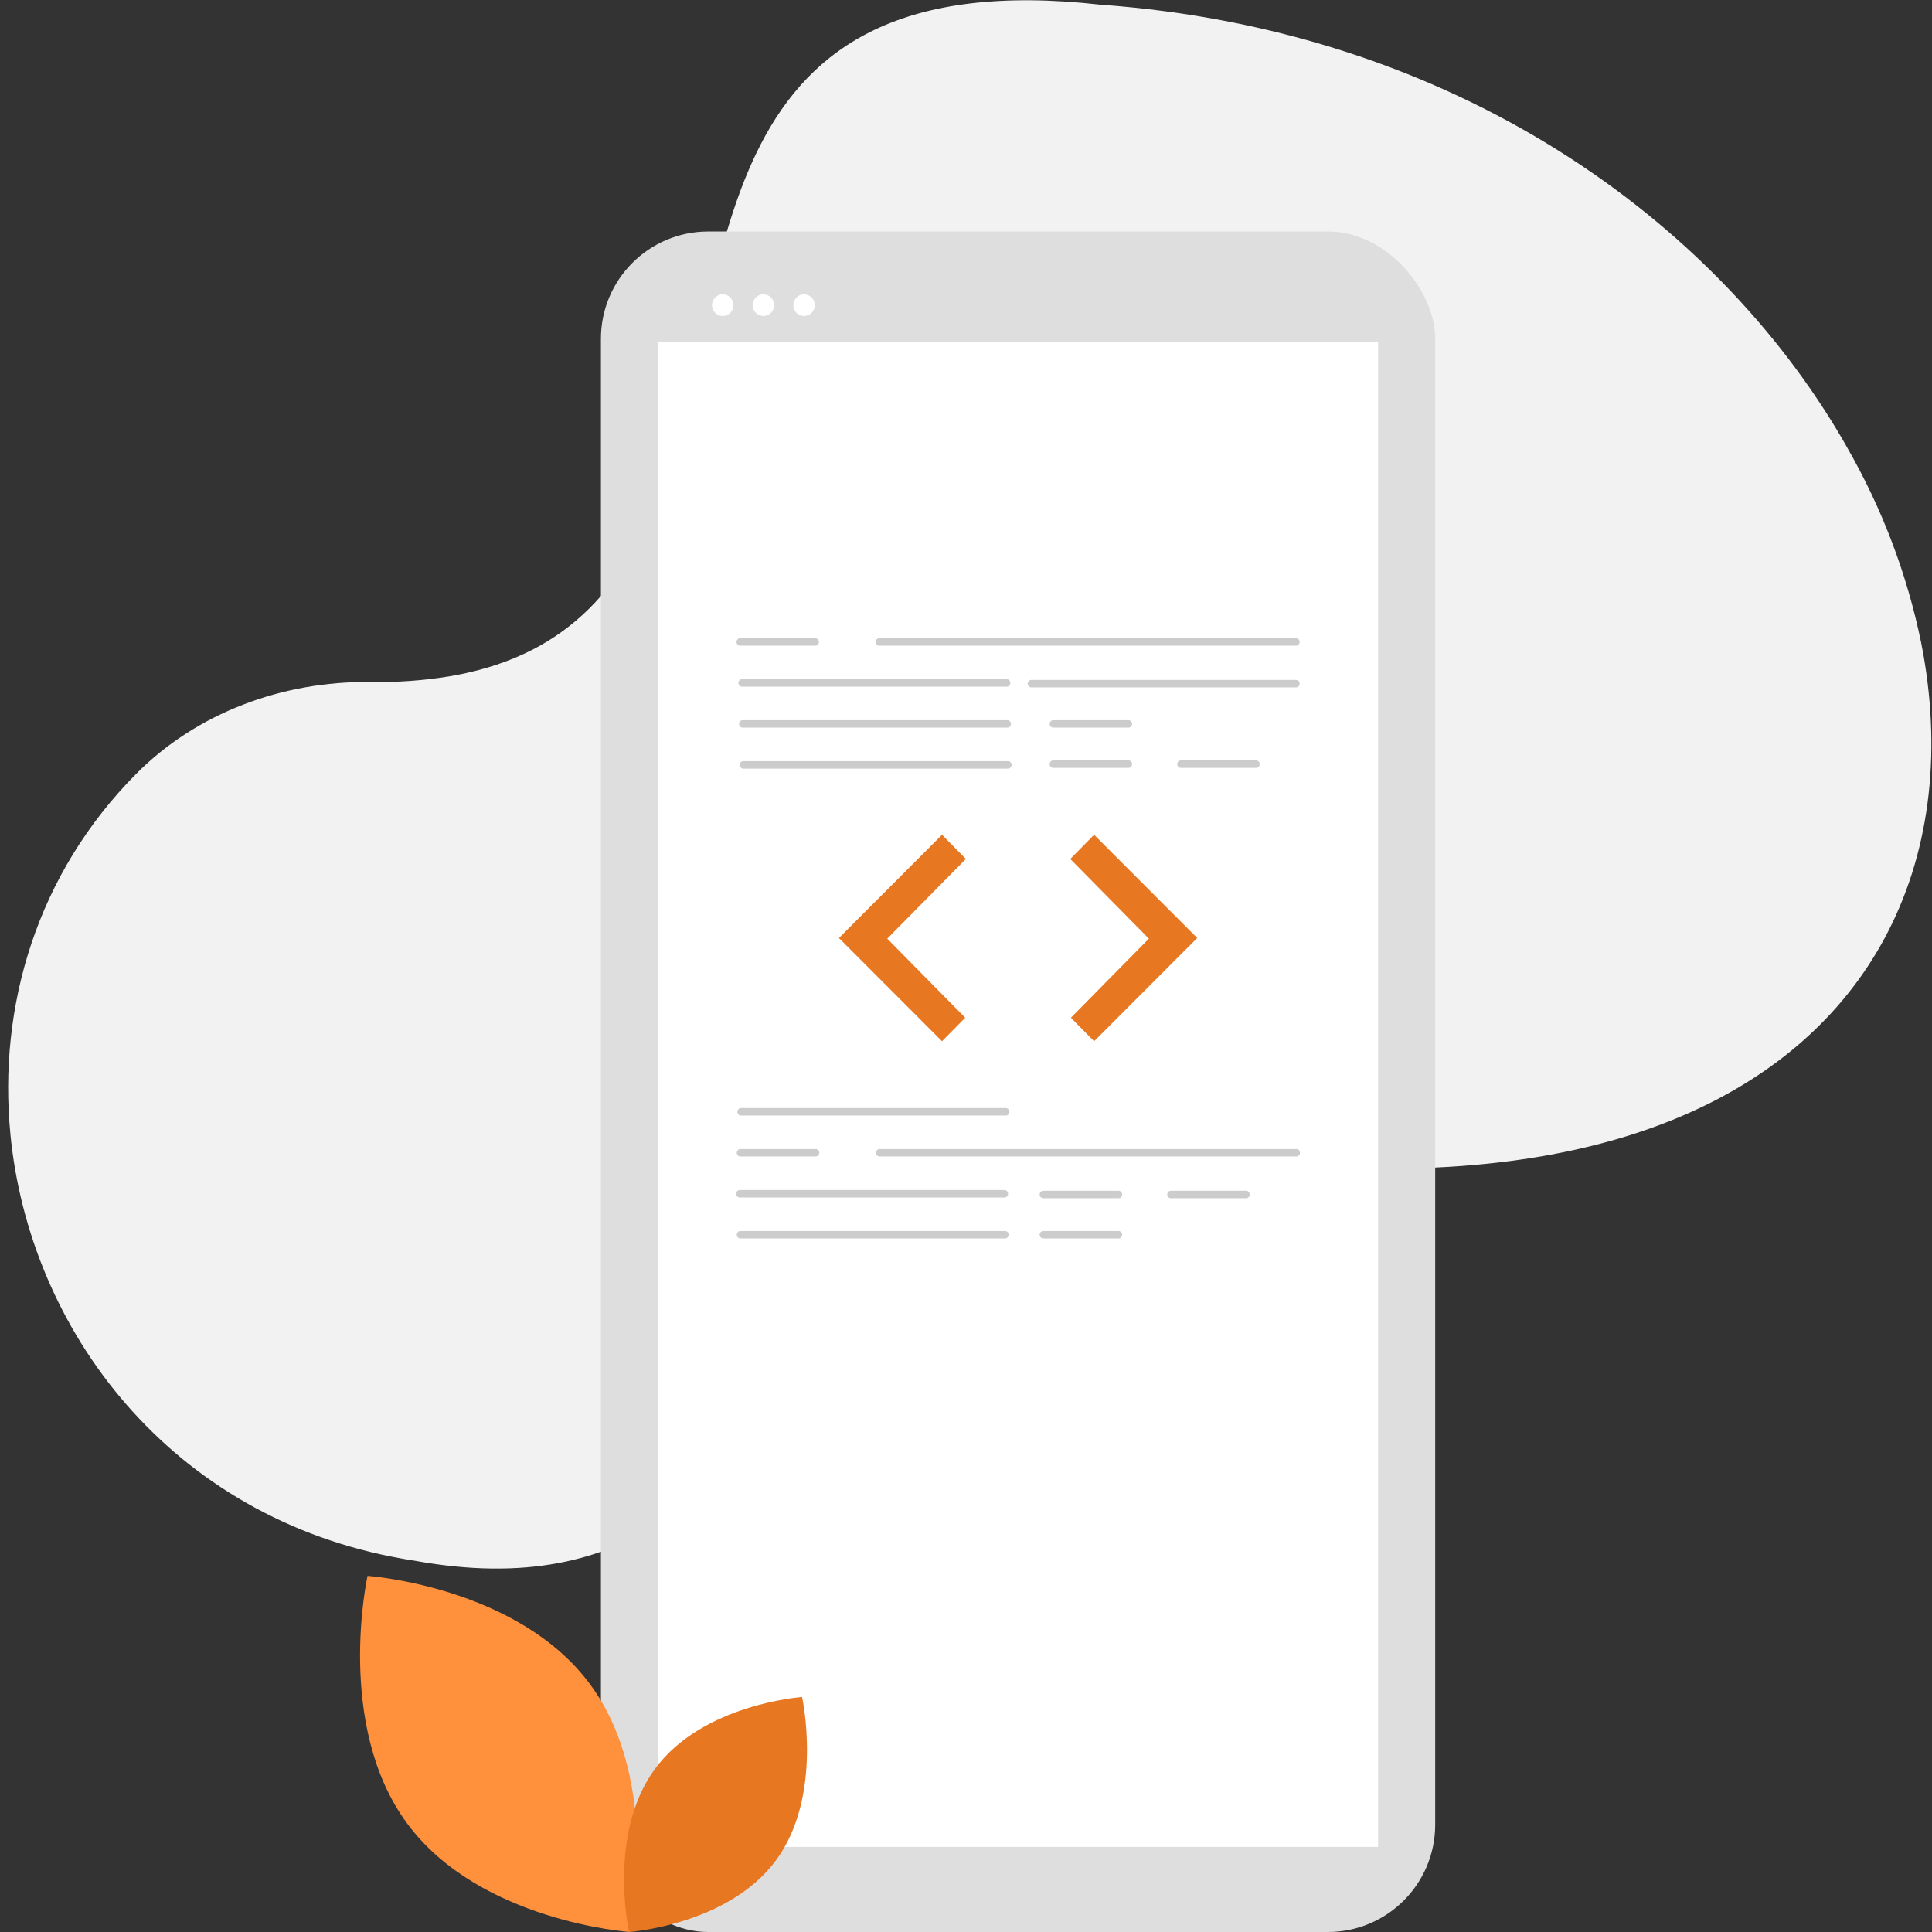 <?xml version="1.0" encoding="UTF-8"?>
<svg width="180px" height="180px" viewBox="0 0 180 180" version="1.1" xmlns="http://www.w3.org/2000/svg" xmlns:xlink="http://www.w3.org/1999/xlink">
    <rect x="0" y="0" width="180" height="180" fill="#333333" stroke="none"/>
    <title>7DCF9445-F171-49B4-949E-6EDBEF65BB72</title>
    <g id="Page-1" stroke="none" stroke-width="1" fill="none" fill-rule="evenodd">
        <g id="06_insurance_main" transform="translate(-117, -200)" fill-rule="nonzero">
            <g id="Group" transform="translate(48, 200)">
                <g id="Under-construction" transform="translate(69, 0)">
                    <path d="M175.549,87.477 C175.339,87.868 175.119,88.254 174.892,88.636 C166.205,103.296 145.995,112.4 111.911,107.581 C92.559,104.715 84.318,115.228 76.337,125.996 C76.201,126.182 76.064,126.368 75.926,126.553 C67.568,137.845 59.294,149.168 38.606,145.404 C16.674,142.046 3.138,124.798 1.043,106.384 C1.018,106.16 0.995,105.933 0.974,105.71 C-0.203,93.771 3.434,81.409 12.711,72.076 C18.315,66.44 26.277,63.446 34.495,63.541 C36.97,63.585 39.443,63.408 41.884,63.01 C42.423,62.918 42.945,62.817 43.454,62.703 C53.924,60.386 58.749,53.496 61.708,45.088 C61.777,44.889 61.847,44.69 61.914,44.488 C68.708,24.437 65.566,-3.706 102.505,0.434 C135.559,2.794 159.817,20.545 171.716,41.026 C171.834,41.232 171.952,41.438 172.067,41.644 C175.338,47.327 177.672,53.47 178.984,59.851 C179.058,60.209 179.125,60.567 179.188,60.925 C180.871,70.437 179.768,79.682 175.549,87.477 Z" id="Path" fill="#F2F2F2"></path>
                    <rect id="Rectangle" fill="#DEDEDE" x="55.987" y="21.567" width="77.727" height="158.433" rx="10"></rect>
                    <rect id="Rectangle" fill="#FFFFFF" x="61.305" y="31.889" width="67.091" height="140.184"></rect>
                    <path d="M93.68,114.689 C93.852,114.712 93.98,114.86 93.98,115.036 C93.98,115.211 93.852,115.36 93.68,115.383 L68.945,115.383 C68.773,115.36 68.645,115.211 68.645,115.036 C68.645,114.86 68.773,114.712 68.945,114.689 L93.68,114.689 Z M104.246,114.689 C104.418,114.712 104.547,114.86 104.547,115.036 C104.547,115.211 104.418,115.36 104.246,115.383 L97.162,115.383 C96.99,115.36 96.862,115.211 96.862,115.036 C96.862,114.86 96.99,114.712 97.162,114.689 L104.246,114.689 Z M104.246,110.94 C104.418,110.963 104.547,111.112 104.547,111.287 C104.547,111.463 104.418,111.611 104.246,111.634 L97.162,111.634 C96.99,111.611 96.862,111.463 96.862,111.287 C96.862,111.112 96.99,110.963 97.162,110.94 L104.246,110.94 Z M116.133,110.94 C116.305,110.963 116.434,111.112 116.434,111.287 C116.434,111.463 116.305,111.611 116.133,111.634 L109.049,111.634 C108.877,111.611 108.749,111.463 108.749,111.287 C108.749,111.112 108.877,110.963 109.049,110.94 L116.133,110.94 Z M93.62,110.871 C93.792,110.894 93.92,111.042 93.92,111.218 C93.92,111.394 93.792,111.542 93.62,111.565 L68.885,111.565 C68.713,111.542 68.585,111.394 68.585,111.218 C68.585,111.042 68.713,110.894 68.885,110.871 L93.62,110.871 Z M120.816,107.053 C120.988,107.076 121.116,107.224 121.116,107.4 C121.116,107.576 120.988,107.724 120.816,107.747 L81.913,107.747 C81.741,107.724 81.613,107.576 81.613,107.4 C81.613,107.224 81.741,107.076 81.913,107.053 L120.816,107.053 Z M76.029,107.053 C76.201,107.076 76.329,107.224 76.329,107.4 C76.329,107.576 76.201,107.724 76.029,107.747 L68.945,107.747 C68.773,107.724 68.645,107.576 68.645,107.4 C68.645,107.224 68.773,107.076 68.945,107.053 L76.029,107.053 Z M93.74,103.235 C93.912,103.258 94.04,103.407 94.04,103.582 C94.04,103.758 93.912,103.906 93.74,103.929 L69.005,103.929 C68.833,103.906 68.705,103.758 68.705,103.582 C68.705,103.407 68.833,103.258 69.005,103.235 L93.74,103.235 Z M93.95,70.914 C94.122,70.937 94.25,71.086 94.25,71.261 C94.25,71.437 94.122,71.586 93.95,71.609 L69.215,71.609 C69.043,71.586 68.915,71.437 68.915,71.261 C68.915,71.086 69.043,70.937 69.215,70.914 L93.95,70.914 Z M105.177,70.845 C105.349,70.868 105.477,71.016 105.477,71.192 C105.477,71.368 105.349,71.516 105.177,71.539 L98.093,71.539 C97.921,71.516 97.792,71.368 97.792,71.192 C97.792,71.016 97.921,70.868 98.093,70.845 L105.177,70.845 Z M117.064,70.845 C117.236,70.868 117.364,71.016 117.364,71.192 C117.364,71.368 117.236,71.516 117.064,71.539 L109.98,71.539 C109.808,71.516 109.68,71.368 109.68,71.192 C109.68,71.016 109.808,70.868 109.98,70.845 L117.064,70.845 Z M93.89,67.097 C94.062,67.12 94.19,67.268 94.19,67.444 C94.19,67.619 94.062,67.768 93.89,67.791 L69.155,67.791 C68.983,67.768 68.855,67.619 68.855,67.444 C68.855,67.268 68.983,67.12 69.155,67.097 L93.89,67.097 Z M105.177,67.097 C105.349,67.12 105.477,67.268 105.477,67.444 C105.477,67.619 105.349,67.768 105.177,67.791 L98.093,67.791 C97.921,67.768 97.792,67.619 97.792,67.444 C97.792,67.268 97.921,67.12 98.093,67.097 L105.177,67.097 Z M120.786,63.348 C120.958,63.371 121.086,63.52 121.086,63.695 C121.086,63.871 120.958,64.019 120.786,64.042 L96.051,64.042 C95.88,64.019 95.751,63.871 95.751,63.695 C95.751,63.52 95.88,63.371 96.051,63.348 L120.786,63.348 Z M93.83,63.279 C94.002,63.302 94.13,63.45 94.13,63.626 C94.13,63.802 94.002,63.95 93.83,63.973 L69.095,63.973 C68.923,63.95 68.795,63.802 68.795,63.626 C68.795,63.45 68.923,63.302 69.095,63.279 L93.83,63.279 Z M120.786,59.461 C120.958,59.484 121.086,59.632 121.086,59.808 C121.086,59.984 120.958,60.132 120.786,60.155 L81.883,60.155 C81.711,60.132 81.583,59.984 81.583,59.808 C81.583,59.632 81.711,59.484 81.883,59.461 L120.786,59.461 Z M75.999,59.461 C76.171,59.484 76.299,59.632 76.299,59.808 C76.299,59.984 76.171,60.132 75.999,60.155 L68.915,60.155 C68.743,60.132 68.615,59.984 68.615,59.808 C68.615,59.632 68.743,59.484 68.915,59.461 L75.999,59.461 Z" id="Combined-Shape" fill="#CCCCCC"></path>
                    <path d="M87.766,77.775 L89.988,80.028 L82.663,87.453 L89.928,94.818 L87.766,97.009 L78.161,87.392 L87.766,77.775 Z M101.935,77.775 L111.541,87.392 L101.935,97.009 L99.774,94.818 L107.038,87.453 L99.714,80.028 L101.935,77.775 Z" id="Combined-Shape" fill="#E87722"></path>
                    <path d="M67.336,27.421 C67.887,27.421 68.334,27.874 68.334,28.432 C68.334,28.991 67.887,29.444 67.336,29.444 C66.784,29.444 66.338,28.991 66.338,28.432 C66.338,27.874 66.784,27.421 67.336,27.421 Z M71.124,27.421 C71.675,27.421 72.122,27.874 72.122,28.432 C72.122,28.991 71.675,29.444 71.124,29.444 C70.572,29.444 70.126,28.991 70.126,28.432 C70.126,27.874 70.572,27.421 71.124,27.421 Z M74.912,27.421 C75.463,27.421 75.91,27.874 75.91,28.432 C75.91,28.991 75.463,29.444 74.912,29.444 C74.361,29.444 73.914,28.991 73.914,28.432 C73.914,27.874 74.361,27.421 74.912,27.421 Z" id="Combined-Shape" fill="#FFFFFF"></path>
                    <path d="M37.922,169.873 C44.67,179.036 58.678,180 58.678,180 C58.678,180 61.745,166.109 54.997,156.947 C48.249,147.785 34.241,146.82 34.241,146.82 C34.241,146.82 31.174,160.711 37.922,169.873 Z" id="Path" fill="#FF903C"></path>
                    <path d="M72.299,173.318 C67.846,179.364 58.603,180 58.603,180 C58.603,180 56.579,170.834 61.032,164.788 C65.485,158.742 74.728,158.106 74.728,158.106 C74.728,158.106 76.752,167.272 72.299,173.318 Z" id="Path" fill="#E87722"></path>
                </g>
            </g>
        </g>
    </g>
</svg>